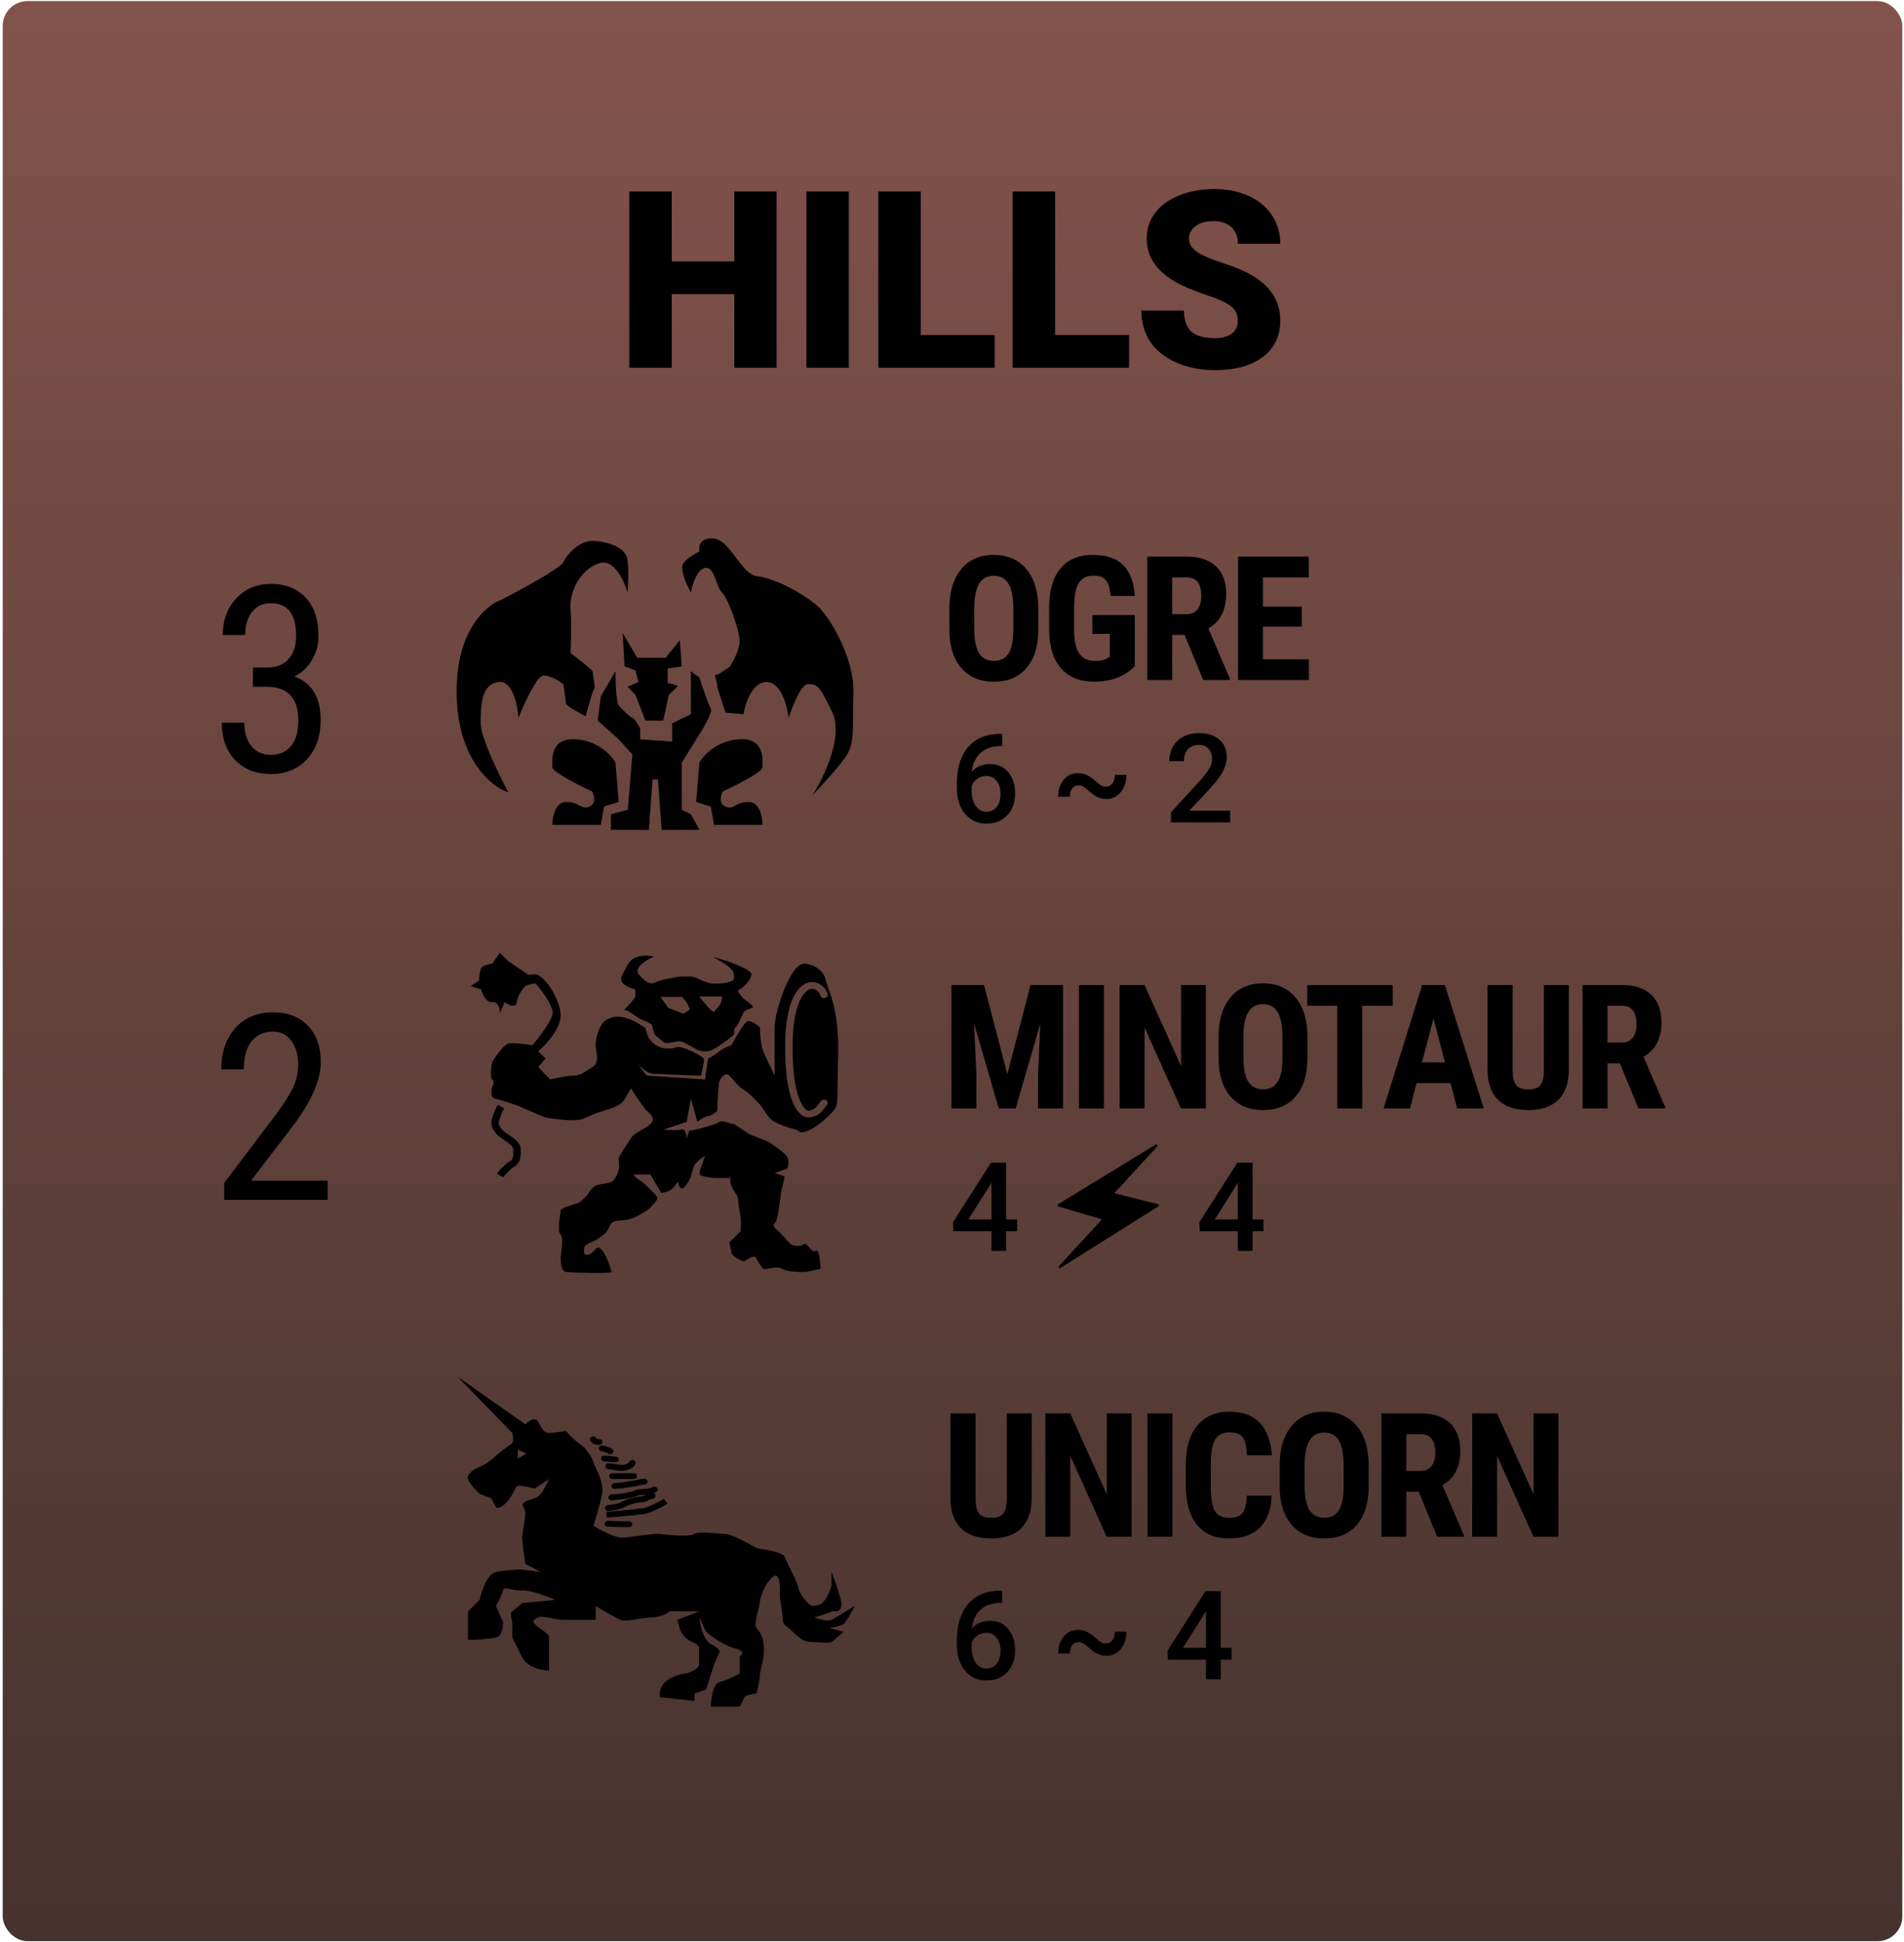 <svg width="461" height="470" viewBox="0 0 461 470" fill="none" xmlns="http://www.w3.org/2000/svg">
<rect x="0.656" y="0.262" width="459.933" height="469.581" rx="6" fill="url(#paint0_linear)"/>
<path d="M188.021 89.001H177.796V71.189H162.649V89.001H152.366V46.345H162.649V63.279H177.796V46.345H188.021V89.001ZM205.511 89.001H195.257V46.345H205.511V89.001ZM222.942 81.091H240.843V89.001H212.659V46.345H222.942V81.091ZM255.462 81.091H273.362V89.001H245.179V46.345H255.462V81.091ZM299.7 77.663C299.7 76.159 299.163 74.987 298.089 74.148C297.034 73.308 295.169 72.439 292.493 71.54C289.817 70.642 287.63 69.773 285.931 68.933C280.403 66.218 277.64 62.487 277.64 57.741C277.64 55.378 278.323 53.298 279.69 51.501C281.077 49.685 283.03 48.279 285.55 47.282C288.069 46.267 290.901 45.759 294.046 45.759C297.112 45.759 299.856 46.306 302.278 47.4C304.72 48.493 306.614 50.056 307.962 52.087C309.31 54.099 309.983 56.404 309.983 59.001H299.729C299.729 57.263 299.192 55.915 298.118 54.958C297.063 54.001 295.628 53.523 293.812 53.523C291.976 53.523 290.521 53.933 289.446 54.753C288.392 55.554 287.864 56.579 287.864 57.829C287.864 58.923 288.45 59.919 289.622 60.818C290.794 61.696 292.854 62.614 295.804 63.571C298.753 64.509 301.175 65.525 303.069 66.618C307.679 69.275 309.983 72.937 309.983 77.605C309.983 81.335 308.577 84.265 305.765 86.394C302.952 88.523 299.095 89.587 294.192 89.587C290.735 89.587 287.601 88.972 284.788 87.741C281.995 86.491 279.886 84.792 278.46 82.644C277.054 80.476 276.351 77.986 276.351 75.173H286.663C286.663 77.458 287.249 79.148 288.421 80.241C289.612 81.316 291.536 81.853 294.192 81.853C295.892 81.853 297.229 81.491 298.206 80.769C299.202 80.026 299.7 78.991 299.7 77.663Z" fill="black"/>
<path d="M251.397 152.339C251.397 156.344 250.446 159.455 248.546 161.67C246.659 163.884 244.034 164.992 240.671 164.992C237.321 164.992 234.69 163.898 232.776 161.711C230.861 159.509 229.891 156.433 229.863 152.482V147.376C229.863 143.274 230.814 140.075 232.714 137.778C234.614 135.467 237.253 134.312 240.63 134.312C243.952 134.312 246.57 135.447 248.484 137.716C250.399 139.972 251.369 143.144 251.397 147.232V152.339ZM245.347 147.335C245.347 144.641 244.964 142.638 244.198 141.326C243.433 140.013 242.243 139.357 240.63 139.357C239.03 139.357 237.848 139.993 237.082 141.264C236.317 142.522 235.92 144.443 235.893 147.027V152.339C235.893 154.95 236.282 156.878 237.062 158.122C237.841 159.352 239.044 159.967 240.671 159.967C242.243 159.967 243.412 159.366 244.178 158.163C244.943 156.946 245.333 155.066 245.347 152.523V147.335ZM274.766 161.198C273.604 162.456 272.176 163.406 270.48 164.048C268.799 164.677 266.953 164.992 264.943 164.992C261.512 164.992 258.846 163.932 256.945 161.813C255.045 159.68 254.067 156.584 254.013 152.523V147.15C254.013 143.035 254.908 139.87 256.699 137.655C258.504 135.426 261.129 134.312 264.574 134.312C267.814 134.312 270.255 135.112 271.895 136.712C273.55 138.311 274.507 140.82 274.766 144.238H268.901C268.737 142.338 268.341 141.046 267.712 140.362C267.083 139.665 266.099 139.316 264.759 139.316C263.132 139.316 261.949 139.911 261.211 141.1C260.473 142.29 260.09 144.183 260.062 146.781V152.195C260.062 154.916 260.466 156.898 261.272 158.142C262.093 159.373 263.433 159.988 265.292 159.988C266.481 159.988 267.445 159.749 268.183 159.27L268.717 158.901V153.425H264.492V148.873H274.766V161.198ZM286.816 153.672H283.822V164.582H277.793V134.722H287.411C290.432 134.722 292.763 135.508 294.404 137.081C296.058 138.639 296.885 140.861 296.885 143.746C296.885 147.711 295.443 150.486 292.558 152.072L297.788 164.295V164.582H291.307L286.816 153.672ZM283.822 148.647H287.247C288.45 148.647 289.352 148.251 289.954 147.458C290.555 146.651 290.856 145.578 290.856 144.238C290.856 141.244 289.687 139.747 287.349 139.747H283.822V148.647ZM315.19 151.662H305.797V159.578H316.913V164.582H299.768V134.722H316.871V139.747H305.797V146.801H315.19V151.662Z" fill="black"/>
<path d="M61.24 161.568H64.716C66.952 161.568 68.674 160.881 69.884 159.507C71.094 158.133 71.699 156.256 71.699 153.877C71.699 148.627 69.669 146.002 65.608 146.002C63.66 146.002 62.132 146.71 61.025 148.125C59.917 149.54 59.364 151.396 59.364 153.693H53.95C53.95 150.104 55.037 147.151 57.21 144.833C59.405 142.495 62.204 141.326 65.608 141.326C69.136 141.326 71.935 142.434 74.006 144.649C76.078 146.843 77.113 149.96 77.113 154C77.113 156.072 76.57 158.01 75.483 159.814C74.416 161.598 73.022 162.911 71.299 163.752C75.524 165.31 77.636 168.807 77.636 174.241C77.636 178.24 76.519 181.429 74.283 183.808C72.068 186.167 69.166 187.346 65.578 187.346C62.03 187.346 59.159 186.228 56.964 183.993C54.791 181.737 53.704 178.712 53.704 174.918H59.148C59.148 177.297 59.723 179.194 60.871 180.609C62.02 182.004 63.588 182.701 65.578 182.701C67.608 182.701 69.218 182.014 70.407 180.64C71.617 179.266 72.222 177.174 72.222 174.365C72.222 168.93 69.648 166.213 64.501 166.213H61.24V161.568Z" fill="black"/>
<path d="M242.648 177.627V180.572H242.208C240.216 180.601 238.624 181.148 237.433 182.212C236.241 183.277 235.533 184.785 235.309 186.739C236.451 185.537 237.911 184.937 239.689 184.937C241.573 184.937 243.058 185.601 244.142 186.929C245.235 188.257 245.782 189.971 245.782 192.071C245.782 194.239 245.143 195.996 243.863 197.344C242.594 198.682 240.924 199.351 238.854 199.351C236.725 199.351 234.996 198.565 233.668 196.992C232.35 195.42 231.691 193.36 231.691 190.811V189.595C231.691 185.855 232.599 182.925 234.415 180.806C236.241 178.687 238.863 177.627 242.281 177.627H242.648ZM238.824 187.808C238.043 187.808 237.325 188.028 236.671 188.467C236.026 188.907 235.553 189.492 235.25 190.225V191.309C235.25 192.891 235.582 194.151 236.246 195.088C236.91 196.016 237.77 196.48 238.824 196.48C239.879 196.48 240.714 196.084 241.329 195.293C241.944 194.502 242.252 193.462 242.252 192.173C242.252 190.884 241.94 189.834 241.315 189.024C240.69 188.213 239.859 187.808 238.824 187.808ZM272.721 187.544C272.721 189.263 272.257 190.669 271.329 191.763C270.401 192.847 269.244 193.389 267.858 193.389C267.135 193.389 266.466 193.252 265.851 192.979C265.245 192.705 264.567 192.237 263.815 191.573C263.063 190.899 262.521 190.484 262.189 190.327C261.866 190.161 261.52 190.078 261.149 190.078C260.494 190.078 259.977 190.332 259.596 190.84C259.225 191.348 259.039 192.012 259.039 192.832H256.212C256.212 191.162 256.656 189.795 257.545 188.731C258.434 187.657 259.601 187.119 261.046 187.119C261.769 187.119 262.452 187.266 263.097 187.559C263.751 187.842 264.43 188.306 265.133 188.951C265.846 189.595 266.363 190 266.686 190.166C267.018 190.332 267.374 190.415 267.755 190.415C268.409 190.415 268.942 190.142 269.352 189.595C269.762 189.048 269.967 188.365 269.967 187.544H272.721ZM297.858 199.058H283.517V196.612L290.621 188.863C291.647 187.72 292.374 186.768 292.804 186.006C293.243 185.235 293.463 184.463 293.463 183.692C293.463 182.676 293.175 181.856 292.599 181.231C292.032 180.606 291.266 180.293 290.299 180.293C289.147 180.293 288.253 180.645 287.618 181.348C286.984 182.051 286.666 183.013 286.666 184.234H283.107C283.107 182.935 283.4 181.768 283.985 180.733C284.581 179.688 285.426 178.877 286.52 178.301C287.623 177.725 288.893 177.437 290.328 177.437C292.399 177.437 294.029 177.959 295.221 179.004C296.422 180.039 297.023 181.475 297.023 183.311C297.023 184.375 296.72 185.493 296.114 186.665C295.519 187.827 294.537 189.151 293.17 190.635L287.955 196.216H297.858V199.058Z" fill="black"/>
<path d="M145.48 199.64H133.75C133.75 197.796 134.414 194.107 137.07 194.107C140.39 194.107 140.611 196.099 142.714 195.213C144.396 194.505 143.857 192.484 143.378 191.561C140.168 190.086 133.75 186.847 133.75 185.696C133.75 184.258 132.975 178.392 139.615 178.946C144.927 179.388 148.099 182.893 149.022 184.59L149.796 194.107L146.255 195.213L145.48 199.64Z" fill="black"/>
<path d="M172.88 199.64H184.61C184.61 197.796 183.946 194.107 181.29 194.107C177.97 194.107 177.749 196.099 175.646 195.213C173.964 194.505 174.503 192.484 174.982 191.561C178.192 190.086 184.61 186.847 184.61 185.696C184.61 184.258 185.385 178.392 178.745 178.946C173.433 179.388 170.261 182.893 169.338 184.59L168.564 194.107L172.105 195.213L172.88 199.64Z" fill="black"/>
<path d="M157.1 200.857H147.915V197.095L152.009 195.988L153.116 182.598L149.796 178.946L144.706 174.408L145.48 168.543L149.022 162.457C149.022 164.928 149.177 170.048 149.796 170.757C150.571 171.642 152.341 173.412 153.116 173.744C153.736 174.01 154.629 175.552 154.997 176.29V178.946L162.744 179.499V175.072L167.281 172.859V162.457L169.338 164.006C170.054 166.219 171.61 170.823 172.105 171.531C172.6 172.239 170.467 175.958 169.338 177.728L165.068 184.59V195.988L167.281 197.095L169.338 200.857H160.199L159.313 188.684H157.985L157.1 200.857Z" fill="black"/>
<path d="M153.859 168.201L151.947 166.213L154.585 165.065L153.859 162.274L151.22 161.28L150.761 153.211L154.279 159.215H161.162L164.604 154.97L165.068 161.28L161.659 161.815V165.295L164.183 165.983L161.927 168.201L160.589 174.408H156.268L153.859 168.201Z" fill="black"/>
<path d="M143.458 162.457C143.427 162.144 139.902 159.4 138.143 158.068C138.244 156.067 138.387 151.101 138.143 147.246C137.837 142.428 141.316 137.151 145.484 136.233C148.818 135.499 151.182 140.72 151.947 143.422C152.074 141.804 152.252 137.962 151.947 135.545C151.565 132.524 147.358 131.148 143.84 130.918C140.323 130.689 137.263 134.207 136.422 136.042C135.749 137.511 126.097 142.747 121.356 145.181C117.583 146.494 110.144 153.005 110.572 168.543C111 184.082 119.087 190.493 123.076 191.756C120.846 187.613 116.384 178.48 116.384 175.084C116.384 170.839 116.461 165.601 120.705 165.065C124.101 164.637 125.332 170.673 125.524 173.744C126.875 170.342 129.982 163.528 131.604 163.498C133.225 163.467 135.491 164.887 136.422 165.601C136.613 166.952 137.003 169.784 137.034 170.304C137.064 170.824 140.233 172.56 141.814 173.363C142.362 171.26 143.534 167 143.84 166.786C144.223 166.518 143.496 162.848 143.458 162.457Z" fill="black"/>
<path d="M173.645 166.213L175.646 172.494L180.02 172.859C180.443 170.261 182.155 165.065 185.614 165.065C189.074 165.065 190.612 170.851 190.949 173.744C191.816 171.03 193.954 165.601 195.567 165.601C197.584 165.601 198.169 165.295 201.552 172.494C204.258 178.253 199.47 188.19 196.738 192.438C198.907 190.191 203.621 185.076 205.13 182.598C207.016 179.499 206.366 175.072 206.626 167.458C206.886 159.844 201.162 149.179 197.389 146.186C193.616 143.194 187.436 139.942 183.403 139.486C179.369 139.031 176.77 130.509 172.669 130.314C169.389 130.158 169.082 132.374 169.338 133.501C168.519 133.87 166.606 134.933 165.514 136.233C164.421 137.534 166.237 141.568 167.281 143.422C167.603 141.612 168.727 137.886 170.653 137.47C173.059 136.949 173.31 142.023 174.816 143.422C176.322 144.822 178.968 152.47 179.086 154.97C179.179 156.971 177.581 160.01 176.77 161.28C175.851 161.979 173.873 163.376 173.31 163.376C172.747 163.376 173.812 165.076 173.645 166.213Z" fill="black"/>
<path d="M238.251 238.412L243.891 260.007L249.51 238.412H257.385V268.272H251.335V260.192L251.889 247.743L245.921 268.272H241.819L235.852 247.743L236.405 260.192V268.272H230.376V238.412H238.251ZM267.281 268.272H261.252V238.412H267.281V268.272ZM291.964 268.272H285.934L277.116 248.687V268.272H271.087V238.412H277.116L285.955 258.018V238.412H291.964V268.272ZM316.564 256.028C316.564 260.034 315.614 263.145 313.713 265.359C311.827 267.574 309.202 268.682 305.838 268.682C302.489 268.682 299.857 267.588 297.943 265.401C296.029 263.199 295.058 260.123 295.031 256.172V251.066C295.031 246.964 295.981 243.765 297.881 241.468C299.782 239.157 302.42 238.002 305.797 238.002C309.12 238.002 311.738 239.137 313.652 241.406C315.566 243.662 316.537 246.834 316.564 250.922V256.028ZM310.514 251.025C310.514 248.331 310.131 246.328 309.366 245.016C308.6 243.703 307.411 243.047 305.797 243.047C304.198 243.047 303.015 243.683 302.249 244.954C301.484 246.212 301.087 248.133 301.06 250.717V256.028C301.06 258.64 301.45 260.568 302.229 261.812C303.008 263.042 304.211 263.657 305.838 263.657C307.411 263.657 308.579 263.056 309.345 261.853C310.111 260.636 310.5 258.756 310.514 256.213V251.025ZM337.206 243.437H329.823V268.272H323.774V243.437H316.514V238.412H337.206V243.437ZM351.204 262.16H342.98L341.381 268.272H335.003L344.334 238.412H349.851L359.243 268.272H352.804L351.204 262.16ZM344.293 257.136H349.871L347.082 246.492L344.293 257.136ZM379.844 238.412V259.084C379.817 262.188 378.963 264.567 377.281 266.221C375.599 267.861 373.186 268.682 370.042 268.682C366.842 268.682 364.395 267.848 362.7 266.18C361.018 264.512 360.177 262.099 360.177 258.941V238.412H366.248V258.961C366.248 260.656 366.521 261.866 367.068 262.591C367.615 263.316 368.606 263.678 370.042 263.678C371.477 263.678 372.462 263.322 372.995 262.611C373.528 261.887 373.801 260.704 373.815 259.064V238.412H379.844ZM392.202 257.361H389.207V268.272H383.178V238.412H392.796C395.818 238.412 398.149 239.198 399.789 240.771C401.444 242.329 402.271 244.551 402.271 247.436C402.271 251.401 400.829 254.176 397.944 255.762L403.173 267.984V268.272H396.693L392.202 257.361ZM389.207 252.337H392.632C393.835 252.337 394.738 251.941 395.339 251.148C395.941 250.341 396.242 249.268 396.242 247.928C396.242 244.934 395.073 243.437 392.735 243.437H389.207V252.337Z" fill="black"/>
<path d="M79.328 290.421H54.288V286.329L67.054 269.41C68.982 266.806 70.315 264.673 71.053 263.012C71.812 261.33 72.191 259.556 72.191 257.69C72.191 255.311 71.638 253.384 70.53 251.907C69.423 250.43 67.967 249.692 66.162 249.692C63.886 249.692 62.122 250.482 60.871 252.061C59.641 253.619 59.025 255.875 59.025 258.828H53.581C53.581 254.706 54.709 251.374 56.964 248.831C59.22 246.288 62.286 245.016 66.162 245.016C69.73 245.016 72.54 246.114 74.591 248.308C76.642 250.482 77.667 253.384 77.667 257.013C77.667 261.443 75.36 266.683 70.746 272.733L60.779 285.776H79.328V290.421Z" fill="black"/>
<path d="M243.614 295.145H246.266V298.002H243.614V302.748H240.055V298.002H230.841L230.738 295.834L239.938 281.42H243.614V295.145ZM234.474 295.145H240.055V286.239L239.791 286.708L234.474 295.145ZM256.628 306.948C256.428 306.948 256.328 306.848 256.328 306.648C256.328 306.548 256.348 306.488 256.388 306.468L266.798 295.128L256.208 292.008C256.088 291.968 256.028 291.878 256.028 291.738C256.028 291.598 256.068 291.518 256.148 291.498L279.818 277.038C279.858 277.018 279.908 277.008 279.968 277.008C280.028 277.008 280.088 277.028 280.148 277.068C280.228 277.108 280.268 277.178 280.268 277.278C280.268 277.358 280.238 277.428 280.178 277.488L269.798 288.798L280.418 291.468C280.558 291.508 280.628 291.578 280.628 291.678C280.628 291.818 280.578 291.918 280.478 291.978L256.778 306.888C256.738 306.928 256.688 306.948 256.628 306.948ZM303.263 295.145H305.914V298.002H303.263V302.748H299.703V298.002H290.489L290.387 295.834L299.586 281.42H303.263V295.145ZM294.122 295.145H299.703V286.239L299.44 286.708L294.122 295.145Z" fill="black"/>
<path d="M195.675 268.842C195.67 268.842 195.665 268.843 195.66 268.843C195.665 268.843 195.669 268.843 195.672 268.842C195.673 268.842 195.674 268.842 195.675 268.842Z" fill="black"/>
<path fill-rule="evenodd" clip-rule="evenodd" d="M130.312 254.466C132.193 252.866 135.91 248.84 135.732 245.533C135.509 241.4 131.426 235.533 129.347 235.8C127.684 236.013 127.565 235.889 127.714 235.8L123.036 232.6L121.032 230.6L119.176 233.266C118.433 233.333 116.859 233.64 116.503 234.333C116.147 235.026 116.008 236.622 115.983 237.333L113.979 238.666L116.503 239.466C116.775 240.555 117.691 242.693 119.176 242.533C120.66 242.373 121.032 244.244 121.032 245.2L122.22 242.533C123.086 243.222 124.878 244.186 125.115 242.533C125.353 240.88 126.6 239.266 127.194 238.666C127.887 238.355 129.377 237.826 129.792 238.2C130.312 238.666 133.876 243.066 133.802 245.2C133.742 246.906 130.51 251.111 128.902 253C127.392 252.733 124.105 252.28 123.036 252.6C121.967 252.92 120.017 255.666 119.176 257C118.928 258.2 118.581 260.733 119.176 261.266C119.77 261.8 119.423 262.689 119.176 263.066C118.903 263.911 118.671 265.666 119.918 265.933C120.989 266.162 122.549 266.674 123.59 267.015C124.065 267.171 124.433 267.291 124.596 267.333C124.94 267.421 125.937 267.861 126.895 268.284C127.381 268.499 127.858 268.709 128.233 268.866C128.466 268.964 128.751 269.094 129.07 269.239C130.277 269.788 131.975 270.561 133.208 270.666C133.493 270.691 133.88 270.74 134.335 270.797C136.368 271.054 139.764 271.483 141.523 270.666C143.676 269.666 144.492 269.333 146.126 268.866C147.759 268.4 149.838 267.666 150.655 266.8C151.308 266.106 152.313 264.244 152.733 263.4C153.773 265 156 268.333 156.594 268.866C156.652 268.919 156.716 268.974 156.784 269.033C157.574 269.723 158.853 270.838 157.485 272.066C156.864 272.624 156.073 273.077 155.304 273.518C154.236 274.13 153.208 274.719 152.733 275.533C152.465 275.993 152.061 276.597 151.636 277.231C150.767 278.527 149.814 279.951 149.764 280.533C149.736 280.852 149.789 281.125 149.845 281.413C149.941 281.909 150.045 282.448 149.764 283.333C149.318 284.733 148.724 285.733 148.056 286.066C147.745 286.222 147.029 286.348 146.287 286.479C145.437 286.63 144.552 286.786 144.196 287C143.527 287.4 142.859 288.066 142.562 288.733C142.325 289.266 140.929 290.511 140.261 291.066L136.623 292.266C136.326 292.422 135.732 292.8 135.732 293.066C135.732 293.126 135.703 293.323 135.661 293.611C135.47 294.928 135.001 298.155 135.732 298.866C136.393 299.509 136.073 301.767 135.864 303.243C135.791 303.757 135.732 304.176 135.732 304.4C135.732 305.266 135.806 307.666 137.068 307.866C138.33 308.066 148.056 308.266 148.056 307.866C148.056 307.466 145.829 300.266 144.196 302.333C142.889 303.986 141.869 303.822 141.523 303.533C141.325 302.955 141.181 301.666 142.191 301.133C142.547 300.945 142.862 300.805 143.173 300.666C143.966 300.312 144.74 299.967 146.126 298.866C146.91 298.244 147.228 297.588 147.505 297.02C147.908 296.189 148.221 295.546 149.764 295.466C151.842 295.36 153.303 294.844 153.773 294.6C154.763 294.111 156.891 292.96 157.485 292.266C157.66 292.062 157.848 291.857 158.032 291.656C158.629 291.005 159.192 290.391 159.192 289.933C159.192 289.453 156.718 287.155 155.48 286.066C154.515 285.466 152.822 284.266 153.773 284.266H157.485L160.083 288.733C160.554 288.689 161.672 288.48 162.385 288C162.949 287.62 163.453 286.946 163.785 286.503C163.978 286.246 164.112 286.066 164.167 286.066C164.212 286.066 164.23 286.174 164.256 286.334C164.315 286.694 164.418 287.323 164.983 287.6C165.8 288 167.136 285.2 167.285 284.733C167.318 284.628 167.363 284.457 167.418 284.245C167.607 283.513 167.921 282.302 168.324 281.733C168.74 281.146 170.081 280.155 170.7 279.733C170.304 280.933 169.497 283.333 169.438 283.333C169.392 283.333 169.403 283.511 169.418 283.758C169.427 283.91 169.438 284.088 169.438 284.266C169.438 284.733 172.705 285.133 173.076 285.133H177.085C176.862 285.177 176.55 285.613 177.085 287C177.377 287.757 177.712 288.235 178.002 288.649C178.376 289.183 178.676 289.612 178.718 290.4C178.782 291.599 179.063 293.189 179.236 294.165L179.236 294.166C179.265 294.329 179.291 294.475 179.312 294.6C179.431 295.293 179.362 297.155 179.312 298L176.565 300.733C176.738 301.311 177.085 302.613 177.085 303.2C177.085 303.933 179.683 305.333 180.055 305.266C180.154 305.248 180.388 305.115 180.683 304.947C181.488 304.488 182.753 303.766 183.024 304.4C183.396 305.266 184.435 306.666 184.806 307.066C184.956 307.228 185.515 307.129 186.212 307.006C187.245 306.824 188.581 306.589 189.335 307.066C190.597 307.866 193.493 307.866 194.606 307.866C195.497 307.866 197.7 307.333 198.689 307.066C198.615 305.355 198.274 302.093 197.502 302.733C196.992 303.156 196.419 302.499 195.883 301.883C195.405 301.334 194.956 300.819 194.606 301.133C193.864 301.8 191.785 301.533 191.414 301.133C191.117 300.813 189.36 298.911 188.518 298C187.875 297.555 186.781 296.546 187.553 296.066C188.186 295.673 188.564 292.81 188.875 290.455C189.037 289.221 189.182 288.127 189.335 287.6C189.691 286.373 189.879 285.177 189.929 284.733L187.553 283.933L190.597 282.866C190.82 282.289 191.132 280.906 190.597 280C190.104 279.164 188.482 278.039 187.366 277.264C186.968 276.989 186.635 276.757 186.439 276.6C186.063 276.296 184.926 275.872 183.769 275.442C182.642 275.022 181.496 274.595 181.02 274.266C180.851 274.149 180.647 274.006 180.424 273.849C179.376 273.109 177.898 272.066 177.53 272.066C177.393 272.066 177.08 271.965 176.694 271.84C175.829 271.561 174.6 271.164 174.189 271.533C173.731 271.945 171.856 272.476 170.752 272.789L170.75 272.789C170.425 272.881 170.167 272.954 170.032 273C169.557 273.16 167.706 273.555 166.839 273.733L166.246 275.533C166.246 274.711 165.993 273.133 164.983 273.4C163.974 273.666 161.692 273.511 160.677 273.4L166.246 271.533L167.285 265.933L168.844 271.533C169.438 271.066 170.789 270.133 171.443 270.133C172.096 270.133 173.2 269.289 173.67 268.866C173.719 266.755 173.893 262.36 174.189 261.666C174.561 260.8 175.6 259.4 176.565 260.333C176.873 260.63 177.24 261.042 177.629 261.479C178.463 262.413 179.397 263.46 180.055 263.733C180.809 264.046 182.29 265.581 183.29 266.618L183.293 266.622C183.571 266.909 183.812 267.159 183.989 267.333C184.265 267.603 184.557 268.062 184.892 268.588C185.55 269.622 186.372 270.914 187.553 271.533C189.183 272.387 191.124 272.962 192.296 273.309C192.405 273.341 192.507 273.371 192.602 273.4C192.939 273.501 193.153 273.638 193.344 273.761C193.784 274.043 194.099 274.244 195.497 273.733C197.502 273 200.465 270.4 201.782 268.866C202.737 267.756 202.741 267.421 202.796 262.826C202.816 261.076 202.845 258.709 202.936 255.445C203.19 246.288 201.374 241.376 200.463 238.912C200.197 238.191 200.008 237.68 199.97 237.333C199.806 235.8 197.799 233.266 194.606 233.266C191.414 233.266 187.553 244.682 187.553 248.641V260.333C186.91 259 185.459 255.96 184.806 254.466C184.153 252.973 183.989 249.96 183.989 248.641C183.321 248.049 181.792 246.925 181.02 247.161C180.248 247.398 178.075 251.152 177.085 253C176.491 253.162 175.08 253.683 174.189 254.466C173.299 255.249 171.987 255.938 171.443 256.185L170.7 261.266L156.594 260.333L154.419 257.58C155.571 258.751 157.085 259.918 158.28 259.918C159.191 259.918 160.853 259.998 162.72 260.087C165.114 260.202 167.845 260.333 169.763 260.333C169.755 260.188 169.857 259.76 169.984 259.227C170.246 258.127 170.613 256.583 170.333 256.185C169.813 255.445 164.983 253 163.844 253.443C162.704 253.887 160.284 254.192 158.28 252.6C156.994 251.578 156.664 250.321 156.448 249.498C156.327 249.038 156.242 248.713 156.045 248.641C155.964 248.61 155.787 248.495 155.532 248.329C154.076 247.379 150.07 244.765 146.71 246.901C144.997 247.99 144.196 251.533 144.196 253C144.196 253.379 144.277 253.833 144.363 254.32C144.612 255.718 144.908 257.378 143.467 258.256C143.051 258.509 142.684 258.749 142.346 258.969C141.104 259.78 140.258 260.333 138.854 260.333C137.425 260.333 134.495 260.955 133.208 261.266L130.312 258.256L132.1 256.185L130.312 254.466ZM196.888 237.714C195.284 237.583 193.575 238.608 192.323 240.907C191.062 243.224 190.135 247.015 190.096 252.948C190.048 260.341 190.97 264.658 192.1 267.149C192.666 268.397 193.301 269.222 193.929 269.738C194.542 270.242 195.217 270.502 195.823 270.453C197.337 270.329 198.263 269.758 198.916 269.076C199.21 268.769 199.444 268.445 199.634 268.18L199.655 268.151C199.864 267.862 200.013 267.66 200.176 267.504C200.515 267.177 200.495 266.666 200.132 266.362C199.768 266.057 199.199 266.075 198.86 266.401C198.575 266.675 198.344 266.995 198.154 267.259L198.145 267.273C197.939 267.558 197.763 267.801 197.551 268.022C197.172 268.418 196.665 268.758 195.675 268.842C195.675 268.842 195.675 268.842 195.675 268.842C195.675 268.842 195.673 268.841 195.669 268.841C195.634 268.834 195.448 268.796 195.144 268.547C194.768 268.237 194.265 267.638 193.766 266.539C192.766 264.334 191.848 260.26 191.896 252.958C191.934 247.135 192.848 243.622 193.94 241.617C195.041 239.595 196.199 239.28 196.725 239.323C197.433 239.381 197.898 239.747 198.217 240.169C198.377 240.38 198.487 240.59 198.557 240.749C198.592 240.827 198.616 240.891 198.63 240.931C198.637 240.952 198.642 240.966 198.644 240.974L198.646 240.98C198.769 241.41 199.255 241.671 199.736 241.563C200.218 241.455 200.511 241.016 200.391 240.584L199.518 240.78C200.391 240.584 200.391 240.584 200.391 240.584L200.39 240.582L200.39 240.581L200.389 240.577L200.386 240.567L200.377 240.538C200.37 240.515 200.36 240.485 200.347 240.448C200.321 240.374 200.283 240.272 200.23 240.152C200.125 239.915 199.957 239.593 199.705 239.26C199.201 238.595 198.311 237.83 196.888 237.714Z" fill="black"/>
<path d="M120.527 267.407C120.466 267.499 120.342 267.742 120.217 267.997C120.078 268.281 119.902 268.657 119.727 269.064C119.553 269.47 119.375 269.917 119.236 270.34C119.101 270.75 118.984 271.19 118.961 271.565C118.872 273.056 119.971 274.39 121.152 275.289C121.41 275.486 121.722 275.697 122.026 275.902L122.177 276.004C122.54 276.25 122.897 276.497 123.22 276.753C123.914 277.307 124.225 277.738 124.249 278.062C124.298 278.723 124.307 279.409 124.18 279.984C124.052 280.568 123.819 280.884 123.531 281.031C122.897 281.354 122.225 281.957 121.686 282.501C121.126 283.066 120.625 283.656 120.329 284.033L121.8 284.963C122.062 284.629 122.521 284.089 123.03 283.576C123.559 283.042 124.064 282.618 124.42 282.436C125.37 281.952 125.773 281.082 125.946 280.298C126.12 279.506 126.096 278.646 126.044 277.954C125.968 276.926 125.124 276.111 124.414 275.544C124.033 275.242 123.626 274.961 123.261 274.714L123.101 274.606C122.793 274.398 122.531 274.22 122.316 274.057C121.288 273.274 120.715 272.384 120.758 271.652C120.769 271.471 120.836 271.178 120.962 270.798C121.083 270.431 121.242 270.028 121.406 269.646C121.57 269.265 121.735 268.912 121.865 268.646C121.962 268.448 122.026 268.325 122.055 268.27C122.069 268.243 122.074 268.232 122.071 268.238L120.527 267.407Z" fill="black"/>
<path fill-rule="evenodd" clip-rule="evenodd" d="M151.719 244.498C152.611 245.061 154.474 246.257 154.793 246.543C155.836 246.952 157.924 247.841 157.924 248.127C157.924 248.485 158.322 250.274 158.664 250.53C158.742 250.588 158.889 250.722 159.078 250.894C159.711 251.47 160.813 252.472 161.339 252.472C161.656 252.472 162.278 252.362 162.917 252.25C163.656 252.119 164.418 251.985 164.754 252.012C165.279 252.055 167.045 253.068 168.138 253.695C168.349 253.816 168.535 253.923 168.682 254.005C169.593 254.517 170.959 254.517 171.756 254.363C172.553 254.21 174.659 252.779 175.057 252.472C175.133 252.414 175.276 252.31 175.458 252.177C176.237 251.61 177.732 250.523 177.732 250.274C177.732 249.968 177.732 248.792 178.188 248.536C178.51 248.356 179.059 247.154 179.514 246.158C179.703 245.744 179.876 245.367 180.009 245.112C180.287 244.582 180.946 244.356 181.495 244.168C181.846 244.047 182.153 243.942 182.286 243.783C182.477 243.555 181.727 242.992 180.958 242.414C180.35 241.958 179.73 241.492 179.554 241.176C179.435 240.963 179.272 240.759 179.119 240.57C178.76 240.123 178.465 239.756 178.985 239.54C179.725 239.234 181.432 237.752 181.945 236.014C182.354 234.623 175.854 232.47 172.553 231.567C173.558 232.112 175.774 233.386 176.594 234.122C177.619 235.043 177.732 235.503 177.732 236.729C177.732 237.956 173.862 238.16 172.553 238.058C171.243 237.956 169.763 237.291 168.682 236.729C167.774 236.257 166.025 236.326 165.149 236.36C164.981 236.366 164.846 236.371 164.754 236.371C164.185 236.371 159.688 237.189 158.664 237.752C157.639 238.314 156.785 238.16 154.793 236.014C153.198 234.296 156.481 232.334 158.322 231.567C157.696 231.362 156.034 231.076 154.395 231.567C152.659 232.086 152.148 233.083 151.202 234.929C151.031 235.262 150.846 235.623 150.638 236.014C149.553 238.042 152.197 238.943 153.335 239.331C153.631 239.432 153.825 239.498 153.825 239.54C153.825 239.589 153.832 239.682 153.84 239.8C153.867 240.179 153.912 240.826 153.825 241.176C153.711 241.636 152.857 242.607 151.719 243.783C150.808 244.723 151.339 244.652 151.719 244.498ZM159.859 241.278H165.153L166.405 242.863L167.031 244.345L165.494 245.367L161.794 243.936L161.054 242.863L159.859 241.278ZM171.821 244.141C171.195 243.476 169.817 241.953 169.316 241.176H174.838C174.762 241.704 174.576 242.812 174.44 243.016C174.308 243.213 173.567 244.079 173.156 244.559C173.035 244.701 172.942 244.81 172.903 244.856C172.766 245.02 172.125 244.447 171.821 244.141Z" fill="black"/>
<path d="M249.797 342.102V362.774C249.77 365.878 248.915 368.256 247.234 369.911C245.552 371.551 243.139 372.372 239.994 372.372C236.795 372.372 234.348 371.538 232.652 369.87C230.971 368.202 230.13 365.789 230.13 362.63V342.102H236.2V362.651C236.2 364.346 236.474 365.556 237.021 366.281C237.568 367.005 238.559 367.368 239.994 367.368C241.43 367.368 242.414 367.012 242.947 366.301C243.481 365.577 243.754 364.394 243.768 362.754V342.102H249.797ZM273.987 371.962H267.958L259.14 352.377V371.962H253.11V342.102H259.14L267.978 361.708V342.102H273.987V371.962ZM283.863 371.962H277.834V342.102H283.863V371.962ZM307.91 362.015C307.759 365.42 306.802 367.997 305.038 369.747C303.275 371.497 300.787 372.372 297.574 372.372C294.197 372.372 291.606 371.264 289.801 369.049C288.01 366.821 287.115 363.649 287.115 359.534V354.509C287.115 350.408 288.044 347.25 289.904 345.035C291.763 342.806 294.347 341.692 297.656 341.692C300.91 341.692 303.377 342.601 305.059 344.42C306.754 346.238 307.718 348.849 307.951 352.254H301.901C301.846 350.148 301.518 348.699 300.916 347.906C300.329 347.099 299.242 346.696 297.656 346.696C296.042 346.696 294.901 347.263 294.231 348.398C293.561 349.519 293.205 351.372 293.164 353.956V359.595C293.164 362.562 293.493 364.599 294.149 365.707C294.819 366.814 295.96 367.368 297.574 367.368C299.16 367.368 300.253 366.985 300.855 366.219C301.456 365.44 301.798 364.039 301.88 362.015H307.91ZM331.382 359.718C331.382 363.724 330.432 366.835 328.531 369.049C326.645 371.264 324.02 372.372 320.656 372.372C317.307 372.372 314.675 371.278 312.761 369.09C310.847 366.889 309.876 363.813 309.849 359.862V354.755C309.849 350.654 310.799 347.455 312.699 345.158C314.6 342.847 317.238 341.692 320.615 341.692C323.938 341.692 326.556 342.827 328.47 345.096C330.384 347.352 331.355 350.524 331.382 354.612V359.718ZM325.332 354.714C325.332 352.021 324.949 350.018 324.184 348.706C323.418 347.393 322.229 346.737 320.615 346.737C319.016 346.737 317.833 347.373 317.068 348.644C316.302 349.902 315.905 351.823 315.878 354.407V359.718C315.878 362.33 316.268 364.257 317.047 365.502C317.826 366.732 319.029 367.347 320.656 367.347C322.229 367.347 323.398 366.746 324.163 365.543C324.929 364.326 325.319 362.446 325.332 359.903V354.714ZM343.493 361.051H340.499V371.962H334.47V342.102H344.088C347.109 342.102 349.44 342.888 351.081 344.461C352.735 346.019 353.562 348.241 353.562 351.126C353.562 355.09 352.12 357.866 349.235 359.452L354.465 371.674V371.962H347.984L343.493 361.051ZM340.499 356.027H343.924C345.127 356.027 346.029 355.63 346.631 354.838C347.232 354.031 347.533 352.958 347.533 351.618C347.533 348.624 346.364 347.127 344.026 347.127H340.499V356.027ZM377.322 371.962H371.293L362.474 352.377V371.962H356.445V342.102H362.474L371.313 361.708V342.102H377.322V371.962Z" fill="black"/>
<path d="M242.648 385.007V387.951H242.208C240.216 387.981 238.624 388.528 237.433 389.592C236.241 390.657 235.533 392.165 235.309 394.118C236.451 392.917 237.911 392.317 239.689 392.317C241.573 392.317 243.058 392.981 244.142 394.309C245.235 395.637 245.782 397.351 245.782 399.451C245.782 401.618 245.143 403.376 243.863 404.724C242.594 406.062 240.924 406.731 238.854 406.731C236.725 406.731 234.996 405.945 233.668 404.372C232.35 402.8 231.691 400.74 231.691 398.191V396.975C231.691 393.235 232.599 390.305 234.415 388.186C236.241 386.067 238.863 385.007 242.281 385.007H242.648ZM238.824 395.188C238.043 395.188 237.325 395.408 236.671 395.847C236.026 396.286 235.553 396.872 235.25 397.605V398.689C235.25 400.271 235.582 401.531 236.246 402.468C236.91 403.396 237.77 403.86 238.824 403.86C239.879 403.86 240.714 403.464 241.329 402.673C241.944 401.882 242.252 400.842 242.252 399.553C242.252 398.264 241.94 397.214 241.315 396.404C240.69 395.593 239.859 395.188 238.824 395.188ZM272.721 394.924C272.721 396.643 272.257 398.049 271.329 399.143C270.401 400.227 269.244 400.769 267.858 400.769C267.135 400.769 266.466 400.632 265.851 400.359C265.245 400.085 264.567 399.617 263.815 398.952C263.063 398.279 262.521 397.864 262.189 397.707C261.866 397.541 261.52 397.458 261.149 397.458C260.494 397.458 259.977 397.712 259.596 398.22C259.225 398.728 259.039 399.392 259.039 400.212H256.212C256.212 398.542 256.656 397.175 257.545 396.111C258.434 395.036 259.601 394.499 261.046 394.499C261.769 394.499 262.452 394.646 263.097 394.939C263.751 395.222 264.43 395.686 265.133 396.33C265.846 396.975 266.363 397.38 266.686 397.546C267.018 397.712 267.374 397.795 267.755 397.795C268.409 397.795 268.942 397.522 269.352 396.975C269.762 396.428 269.967 395.744 269.967 394.924H272.721ZM295.558 398.835H298.209V401.692H295.558V406.438H291.998V401.692H282.784L282.682 399.524L291.881 385.11H295.558V398.835ZM286.417 398.835H291.998V389.929L291.734 390.398L286.417 398.835Z" fill="black"/>
<path fill-rule="evenodd" clip-rule="evenodd" d="M132.951 358.01L129.453 360.288C128.4 360.024 126.136 359.516 125.504 359.595C125.11 359.644 124.885 360.087 124.534 360.777C124.181 361.471 123.701 362.414 122.796 363.456C121.352 365.12 120.389 365.074 120.088 364.843L118.96 362.664L116.139 361.575C115.349 360.849 113.679 359.119 113.318 358.01C112.867 356.624 115.236 355.337 116.139 355.04C117.042 354.743 118.734 353.654 120.088 352.366C121.004 351.496 122.281 350.58 123.152 349.956L123.152 349.956C123.568 349.657 123.891 349.425 124.037 349.297C124.398 348.98 124.188 347.515 124.037 346.822L110.723 333.157L127.197 344.742C127.911 344.016 129.521 342.861 130.243 344.049C130.423 344.345 130.58 344.633 130.729 344.905C131.325 345.996 131.777 346.822 132.951 346.822C134.125 346.822 136.148 346.492 137.013 346.327C137.276 346.657 138.029 347.515 138.931 348.307C139.834 349.099 140.962 349.957 141.414 350.287C142.091 351.079 143.49 352.901 143.67 353.852C143.731 354.174 143.967 354.672 144.262 355.295C145.055 356.967 146.277 359.545 145.701 362.07C145.069 364.843 144.084 368.044 143.67 369.298C145.287 370.322 149.019 372.328 151.004 372.17C151.931 372.096 153.203 371.926 154.504 371.751C156.69 371.458 158.957 371.155 159.805 371.279C161.159 371.477 166.801 372.071 168.155 371.279C169.112 370.719 171.591 370.95 173.56 371.134L173.56 371.134C174.377 371.211 175.106 371.279 175.602 371.279C177.097 371.279 181.412 373.675 182.785 374.438L182.785 374.438C182.966 374.539 183.096 374.611 183.162 374.645C183.316 374.726 183.866 374.822 184.593 374.949C186.527 375.287 189.717 375.843 190.045 376.923C190.232 377.539 190.73 378.514 191.281 379.592C192.058 381.111 192.94 382.836 193.204 384.052C193.655 386.131 196.025 389.003 197.153 388.706C197.346 388.655 197.523 388.616 197.687 388.579C198.484 388.402 199 388.287 199.748 387.22C200.651 385.933 201.328 384.151 201.328 383.458V380.487L202.456 383.458C202.607 383.953 203.043 385.399 203.585 387.22C204.201 390.236 202.478 390.051 201.694 389.967C201.474 389.944 201.328 389.928 201.328 389.993C201.328 390.231 198.545 391.082 197.153 391.478C198.169 391.874 200.425 392.548 201.328 392.072C202.231 391.597 205.465 389.63 206.97 388.706C206.293 389.993 204.803 392.666 204.262 393.062C203.72 393.458 201.704 393.888 200.764 394.053L204.262 394.944C203.472 395.637 201.779 397.102 201.328 397.419C200.944 397.688 199.466 397.592 198.097 397.502C197.453 397.46 196.833 397.419 196.363 397.419C194.896 397.419 193.881 396.825 191.963 394.944C191.369 394.361 190.916 394.016 190.57 393.753C189.798 393.165 189.558 392.982 189.48 391.478C189.419 390.301 189.227 389.153 189.062 388.174L189.062 388.174C188.923 387.341 188.803 386.632 188.803 386.131C188.803 386.031 188.806 385.894 188.81 385.73V385.73V385.73V385.729V385.729V385.729V385.729V385.729V385.729V385.729C188.844 384.117 188.933 379.897 186.885 381.874C184.629 384.052 183.952 387.319 183.952 388.013C183.952 388.217 183.814 388.75 183.64 389.422C183.225 391.027 182.605 393.425 183.162 394.053C183.952 394.944 184.854 396.033 184.967 398.904C185.037 400.676 184.634 402.334 184.315 403.647C184.117 404.462 183.952 405.144 183.952 405.638C183.952 406.667 183.425 408.905 183.162 409.895C182.259 409.994 180.409 410.311 180.228 410.786C180.048 411.262 179.401 412.503 179.1 413.064H172.104C172.142 411.248 172.623 407.519 174.248 407.123C175.873 406.727 178.16 405.572 179.1 405.043V401.083C179.1 400.927 179.248 400.771 179.402 400.607C179.837 400.149 180.325 399.634 177.746 398.904C174.948 398.112 172.067 395.934 170.976 394.944L169.283 391.478C169.509 393.293 170.389 397.122 172.104 397.914C173.819 398.706 174.248 399.499 174.248 399.796L172.894 402.865L170.976 408.905L168.155 409.895V411.678L159.805 410.786C159.655 410.06 159.693 408.311 161.047 407.123C162.739 405.638 165.221 405.043 165.898 405.043C166.575 405.043 169.283 403.954 169.283 402.865V398.904C169.283 398.64 168.945 397.974 167.591 397.419C165.898 396.726 164.77 395.043 164.544 394.053C164.364 393.26 164.093 392.402 163.98 392.072L169.283 389.993H162.175C161.573 390.488 159.873 391.478 157.887 391.478C156.868 391.478 155.639 391.679 154.443 391.874L154.443 391.874H154.443C152.727 392.154 151.079 392.422 150.215 392.072C149.041 391.597 145.739 389.63 144.234 388.706V392.072H136.336C135.542 392.072 134.496 391.868 133.487 391.672C132.059 391.394 130.706 391.13 130.243 391.478C130.055 391.62 129.866 391.728 129.699 391.824C129.166 392.129 128.852 392.309 129.453 393.062C129.761 393.448 130.358 393.863 130.973 394.29L130.973 394.29L130.973 394.29C131.94 394.962 132.951 395.664 132.951 396.33V404.35C131.296 404.317 127.67 403.618 126.407 401.083L124.037 396.33V393.062C124.037 392.736 123.951 392.356 123.865 391.971C123.688 391.19 123.508 390.391 124.037 389.993C124.669 389.518 125.88 388.475 126.407 388.013L134.418 387.22C132.537 386.395 128.302 384.785 126.407 384.943C125.383 385.029 124.422 384.818 123.643 384.648C122.619 384.424 121.909 384.268 121.781 384.943C121.6 385.894 120.577 387.848 120.088 388.706L121.781 392.567C121.856 393.657 121.623 395.934 120.088 396.33C118.554 396.726 114.935 396.891 113.318 396.924V389.993L116.139 387.22C116.553 385.174 117.922 380.963 120.088 380.487C122.255 380.012 125.203 379.893 126.407 379.893L130.92 380.487L127.197 378.507C126.933 376.692 126.407 372.883 126.407 372.17C126.407 371.773 126.563 370.828 126.737 369.778C126.953 368.469 127.197 366.998 127.197 366.229C127.197 365.699 126.983 365.285 126.8 364.932C126.504 364.36 126.29 363.946 127.197 363.456C127.742 363.162 128.257 363.004 128.74 362.856L128.74 362.856C129.556 362.606 130.282 362.383 130.92 361.575C131.732 360.545 132.613 358.77 132.951 358.01ZM125.346 350.83V353.043L127.455 351.836L125.346 350.83ZM158.834 365.422C157.787 365.904 156.585 366.381 155.698 366.468C155.248 366.511 154.695 366.576 154.056 366.65C152.235 366.862 149.717 367.156 146.897 367.286L146.812 365.877C149.561 365.75 151.965 365.47 153.781 365.259L153.781 365.259C154.443 365.181 155.027 365.114 155.521 365.065C156.067 365.012 157.019 364.665 158.086 364.173C159.113 363.699 160.123 363.151 160.735 362.793L161.627 363.967C160.978 364.347 159.919 364.922 158.834 365.422ZM158.907 361.115C159.277 360.899 159.376 360.461 159.13 360.137C158.884 359.813 158.385 359.725 158.015 359.941C157.872 360.025 157.676 360.118 157.473 360.188C157.261 360.26 157.099 360.288 157.006 360.288C156.649 360.288 156.311 360.341 156.046 360.382L156.042 360.383C155.754 360.427 155.546 360.46 155.342 360.463C155.301 360.464 155.249 360.463 155.171 360.459L155.138 360.458L155.138 360.458C155.072 360.455 154.99 360.452 154.909 360.451C154.728 360.448 154.443 360.453 154.16 360.548C153.96 360.614 153.78 360.699 153.64 360.767L153.555 360.808C153.445 360.861 153.363 360.901 153.276 360.937C153.214 360.962 153.137 360.977 152.931 361.003L152.901 361.007C152.727 361.029 152.435 361.066 152.15 361.183C152.014 361.239 151.955 361.259 151.87 361.276C150.885 361.474 149.88 361.57 148.827 361.67C148.562 361.695 148.294 361.721 148.022 361.748C147.581 361.793 147.265 362.143 147.316 362.53C147.367 362.917 147.766 363.194 148.207 363.15C148.451 363.125 148.701 363.101 148.954 363.077L148.954 363.077L148.955 363.077L148.955 363.077L148.955 363.077L148.956 363.077L148.956 363.077L148.957 363.077C150.019 362.977 151.143 362.87 152.229 362.652C152.48 362.601 152.661 362.532 152.834 362.46C152.883 362.44 152.95 362.426 153.163 362.399L153.185 362.396C153.365 362.374 153.661 362.336 153.956 362.215C154.098 362.157 154.24 362.088 154.352 362.033L154.415 362.003C154.548 361.938 154.644 361.896 154.73 361.867L154.727 361.868C154.727 361.868 154.766 361.86 154.884 361.861C154.938 361.862 154.99 361.864 155.056 361.867L155.098 361.869C155.176 361.872 155.275 361.876 155.375 361.874C155.708 361.868 156.028 361.818 156.28 361.778L156.322 361.772L156.349 361.768C156.161 361.857 156.007 361.955 155.884 362.032L155.824 362.07C155.809 362.08 155.794 362.089 155.779 362.098C155.739 362.122 155.622 362.163 155.342 362.192C155.238 362.203 155.136 362.211 155.02 362.219H155.02L154.922 362.227C154.775 362.238 154.603 362.252 154.436 362.278C153.494 362.426 152.661 362.635 151.766 362.957C151.38 363.097 151.018 363.265 150.693 363.417L150.675 363.425L150.675 363.425C150.347 363.578 150.058 363.713 149.761 363.824C149.164 364.046 148.523 364.132 147.782 364.232C147.591 364.257 147.392 364.284 147.186 364.314C146.748 364.378 146.453 364.742 146.526 365.126C146.599 365.51 147.013 365.77 147.451 365.706C147.603 365.683 147.766 365.662 147.935 365.64C148.692 365.54 149.587 365.421 150.389 365.122C150.752 364.987 151.097 364.826 151.407 364.682L151.448 364.662C151.78 364.507 152.075 364.371 152.377 364.262C153.163 363.979 153.884 363.798 154.719 363.667C154.807 363.653 154.916 363.643 155.061 363.632L155.142 363.626L155.142 363.626L155.142 363.626C155.261 363.617 155.399 363.607 155.533 363.593C155.847 363.56 156.306 363.493 156.692 363.259C156.758 363.219 156.814 363.185 156.863 363.155C157.104 363.007 157.171 362.966 157.317 362.942C157.672 362.883 157.932 362.808 158.247 362.69C158.655 362.536 158.844 362.122 158.67 361.764C158.592 361.606 158.458 361.485 158.296 361.413C158.521 361.322 158.731 361.218 158.907 361.115ZM156.676 358.216C156.922 358.54 156.823 358.978 156.453 359.194C156.274 359.299 156.093 359.348 155.92 359.365C155.846 359.372 155.78 359.372 155.738 359.372L155.68 359.371L155.639 359.371C155.532 359.371 155.442 359.391 155.26 359.432C155.199 359.446 155.127 359.462 155.04 359.48L155.028 359.483L155.028 359.483L155.027 359.483C154.674 359.559 154.291 359.64 153.914 359.707C152.266 359.996 150.657 360.268 148.891 360.359C148.448 360.382 148.068 360.085 148.042 359.697C148.016 359.308 148.354 358.974 148.797 358.951C150.438 358.866 151.948 358.613 153.598 358.323C153.942 358.263 154.298 358.187 154.66 358.11L154.679 358.106L154.709 358.099L154.761 358.087L154.761 358.087C154.966 358.039 155.306 357.96 155.639 357.96C155.656 357.96 155.672 357.96 155.686 357.961C156.037 357.826 156.457 357.927 156.676 358.216ZM148.313 356.563C147.869 356.563 147.51 356.879 147.51 357.269C147.51 357.658 147.869 357.974 148.313 357.974H153.42C153.864 357.974 154.224 357.658 154.224 357.269C154.224 356.879 153.864 356.563 153.42 356.563H148.313ZM153.246 353.376C153.682 353.452 153.964 353.824 153.877 354.206C153.794 354.569 153.554 354.852 153.315 355.056C153.071 355.264 152.778 355.432 152.491 355.563C151.938 355.816 151.26 355.995 150.738 355.995C150.101 355.995 149.48 355.908 148.915 355.818C148.793 355.799 148.675 355.779 148.559 355.76L148.559 355.76L148.559 355.76L148.559 355.76L148.559 355.76L148.559 355.76L148.559 355.76C148.116 355.688 147.711 355.621 147.302 355.584C146.86 355.544 146.54 355.197 146.585 354.81C146.631 354.422 147.026 354.141 147.468 354.181C147.949 354.224 148.437 354.304 148.886 354.378L148.886 354.378L148.886 354.378C148.994 354.396 149.1 354.413 149.203 354.43C149.755 354.518 150.255 354.584 150.738 354.584C150.923 354.584 151.343 354.498 151.748 354.312C151.941 354.224 152.094 354.13 152.195 354.044C152.277 353.973 152.298 353.933 152.301 353.926L152.301 353.925C152.39 353.545 152.813 353.3 153.246 353.376ZM146.392 352.317C145.949 352.284 145.56 352.572 145.523 352.96C145.485 353.348 145.813 353.69 146.256 353.723C146.464 353.738 146.698 353.747 146.909 353.754L146.909 353.754L146.909 353.754L146.909 353.754L146.909 353.754C147.017 353.758 147.119 353.762 147.208 353.766C147.504 353.781 147.754 353.804 147.978 353.853C148.329 353.93 148.616 353.958 148.977 353.958C149.421 353.958 149.781 353.642 149.781 353.253C149.781 352.863 149.421 352.547 148.977 352.547C148.737 352.547 148.582 352.531 148.368 352.484C147.995 352.402 147.625 352.374 147.297 352.358C147.157 352.351 147.033 352.346 146.916 352.342C146.735 352.336 146.571 352.33 146.392 352.317ZM145.022 350.376C145.147 350.002 145.594 349.789 146.02 349.898C146.093 349.917 146.174 349.937 146.262 349.958L146.262 349.958L146.262 349.958L146.262 349.958C146.618 350.044 147.072 350.153 147.477 350.335C147.503 350.346 147.538 350.36 147.598 350.384L147.604 350.386C147.657 350.407 147.729 350.435 147.8 350.466C147.925 350.521 148.178 350.638 148.359 350.85C148.626 351.162 148.554 351.604 148.199 351.838C147.863 352.059 147.394 352.015 147.119 351.746C147.113 351.743 147.106 351.739 147.097 351.735L147.081 351.728C147.044 351.712 147.002 351.695 146.943 351.672L146.937 351.67C146.885 351.65 146.814 351.622 146.747 351.592C146.501 351.482 146.256 351.422 145.928 351.342L145.928 351.342L145.928 351.342C145.818 351.315 145.698 351.286 145.566 351.252C145.14 351.142 144.897 350.75 145.022 350.376ZM144.28 347.981C144.039 347.653 143.541 347.56 143.168 347.771C142.795 347.982 142.688 348.419 142.929 348.746C143.188 349.097 143.484 349.366 143.905 349.524C144.259 349.657 144.646 349.683 144.963 349.704L145.002 349.707C145.445 349.737 145.831 349.446 145.865 349.058C145.899 348.669 145.568 348.33 145.125 348.3C144.733 348.274 144.615 348.256 144.537 348.227L144.536 348.227C144.508 348.216 144.432 348.188 144.28 347.981ZM147.203 368.088C146.76 368.079 146.392 368.388 146.382 368.778C146.373 369.167 146.725 369.49 147.168 369.498C147.653 369.508 148.136 369.53 148.633 369.553L148.633 369.553L148.859 369.564C149.431 369.59 150.022 369.615 150.62 369.615H152.293C152.737 369.615 153.097 369.299 153.097 368.909C153.097 368.52 152.737 368.204 152.293 368.204H150.62C150.068 368.204 149.514 368.181 148.944 368.155L148.721 368.145L148.721 368.145C148.225 368.121 147.715 368.098 147.203 368.088Z" fill="black"/>
<defs>
<linearGradient id="paint0_linear" x1="230.622" y1="0.262" x2="230.622" y2="469.842" gradientUnits="userSpaceOnUse">
<stop stop-color="#82534A"/>
<stop offset="1" stop-color="#46322E"/>
</linearGradient>
</defs>
</svg>
